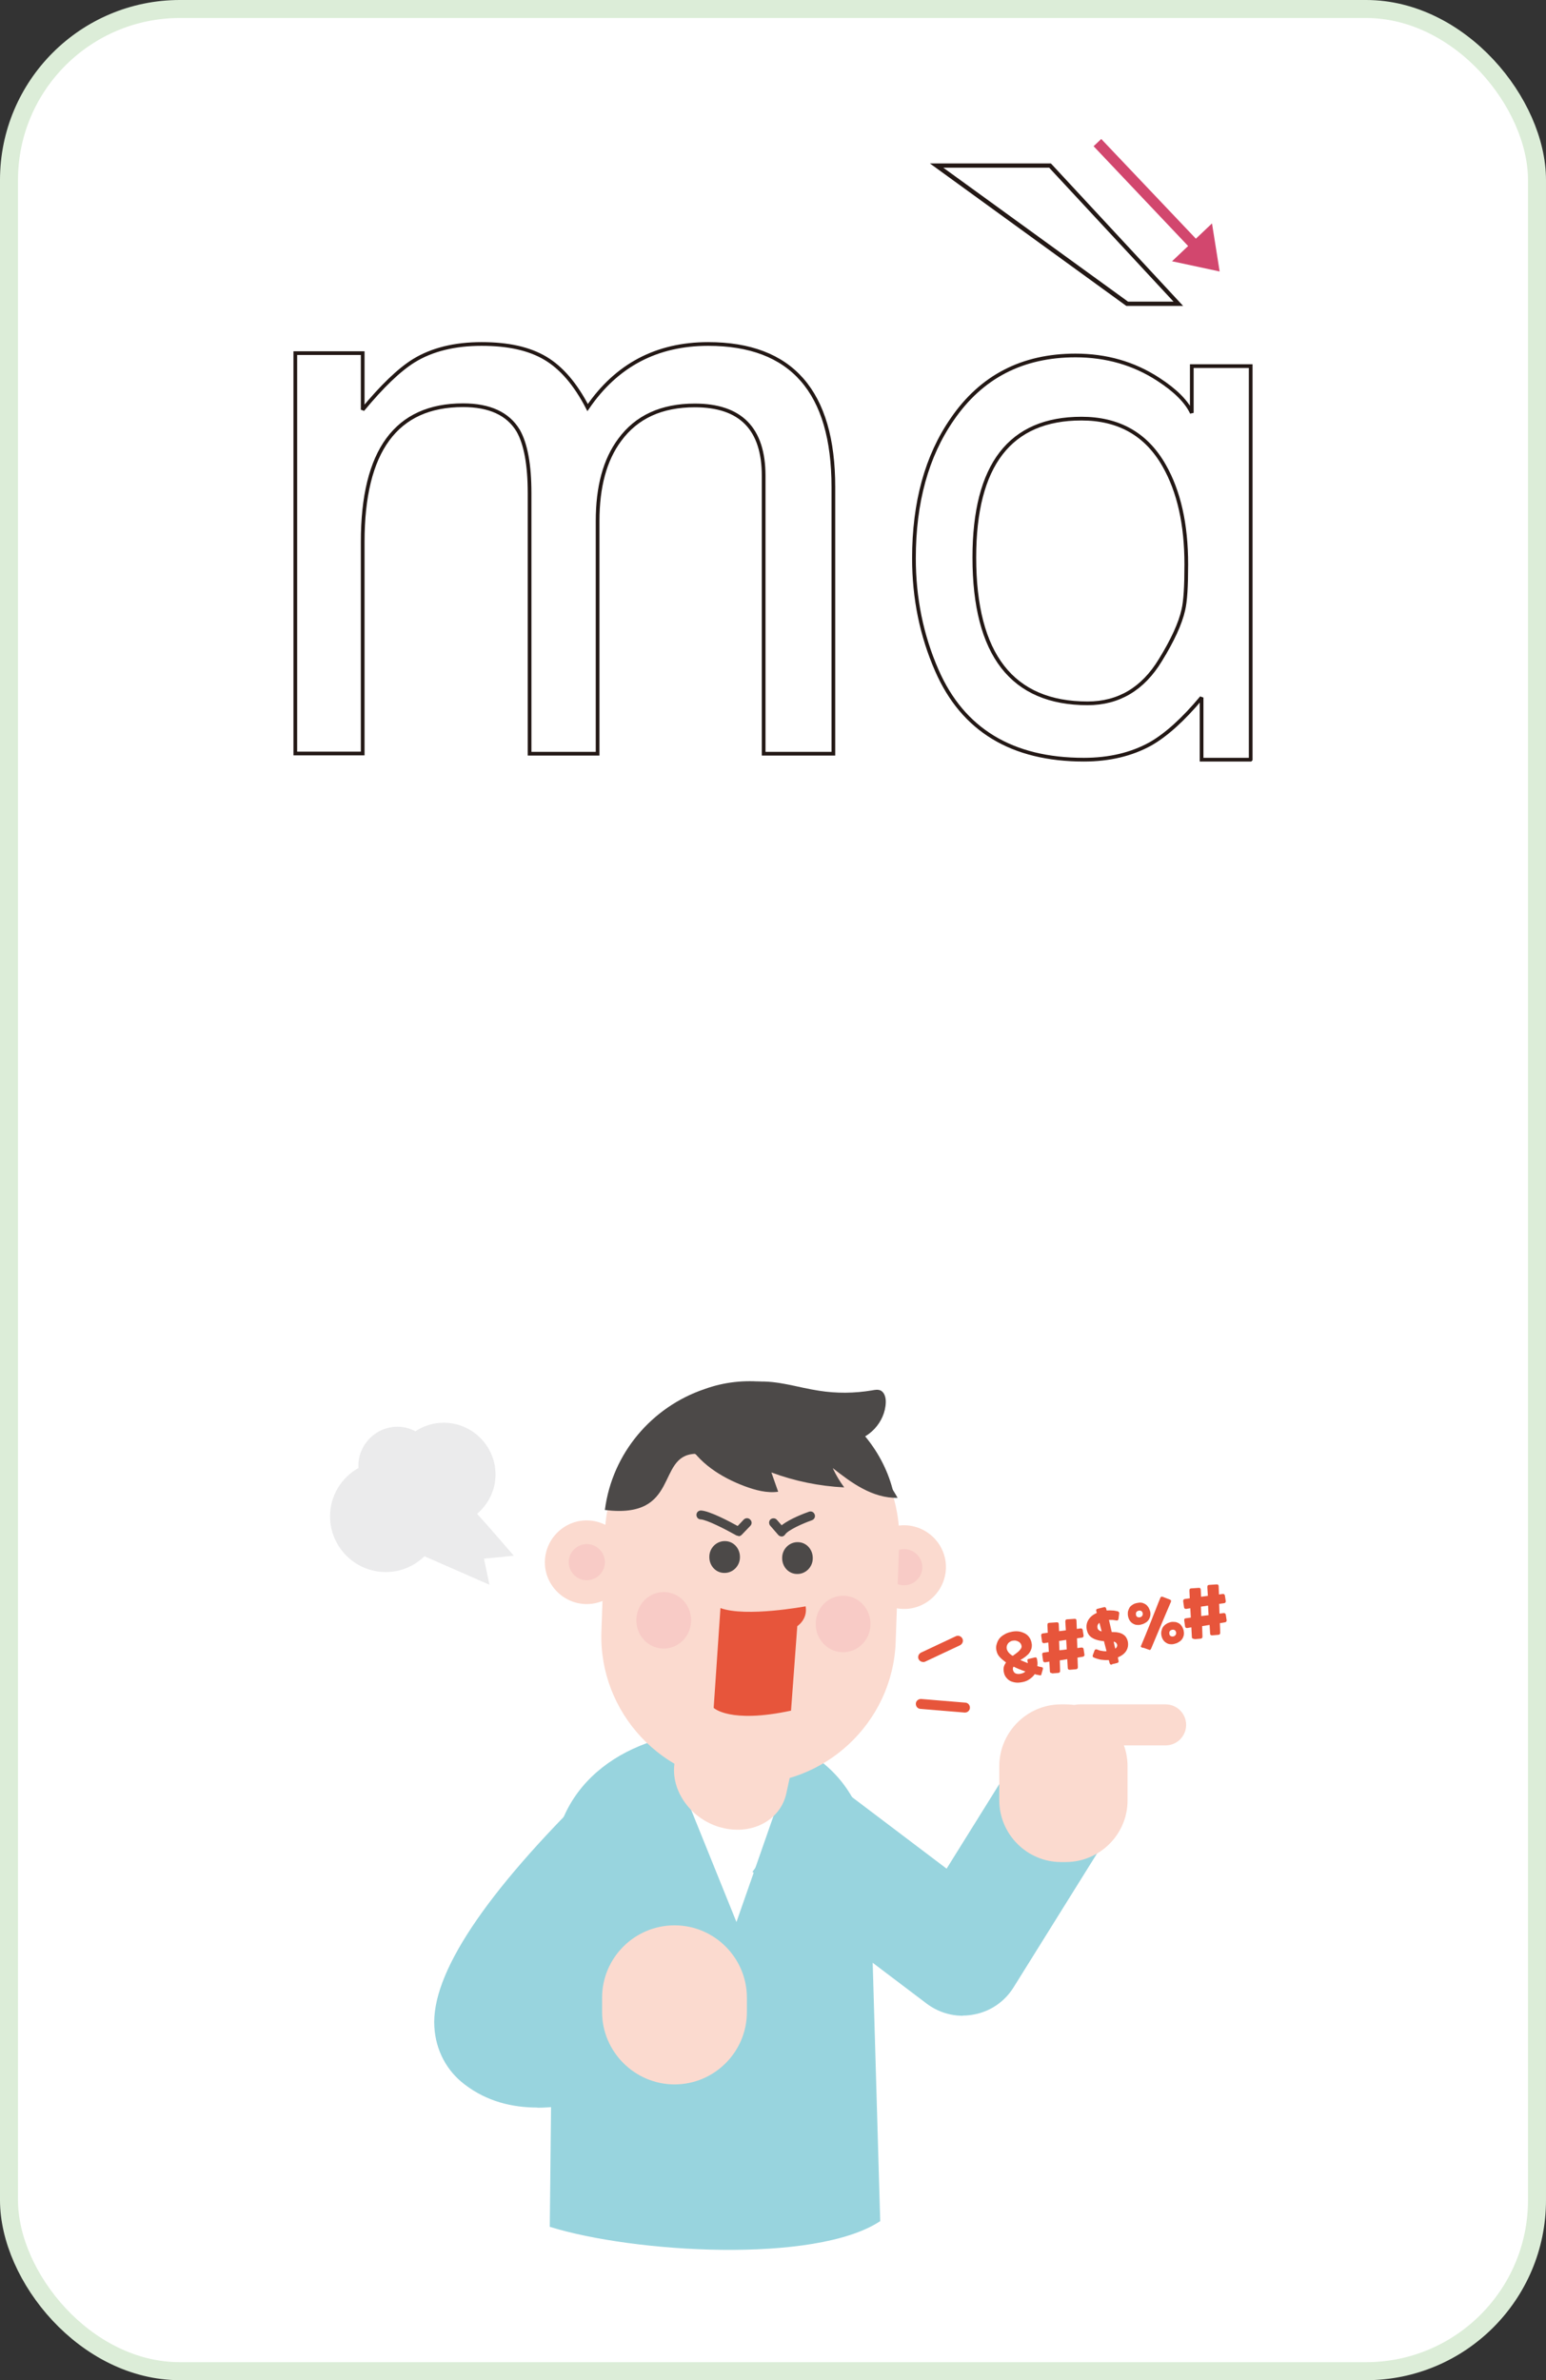 <svg width="178" height="274" viewBox="0 0 178 274" fill="none" xmlns="http://www.w3.org/2000/svg">
<rect x="0" y="0" width="178" height="274" fill="#333333" stroke="none"/>
<rect x="1.036" y="1.036" width="175.927" height="271.927" rx="19.689" fill="white" stroke="#DCEDD8" stroke-width="2.073"/>
<path d="M95.951 86.765H87.923V54.774C87.923 49.364 85.279 46.672 79.992 46.672C76.174 46.672 73.286 47.994 71.352 50.637C69.638 52.938 68.806 56.047 68.806 59.987V86.765H60.974V56.781C60.974 53.501 60.533 51.102 59.652 49.56C58.477 47.627 56.372 46.648 53.312 46.648C45.627 46.648 41.759 51.886 41.759 62.386V86.741H34V40.651H41.759V47.162C43.987 44.469 45.945 42.584 47.634 41.532C49.739 40.234 52.358 39.598 55.442 39.598C58.526 39.598 60.925 40.137 62.785 41.238C64.645 42.34 66.261 44.224 67.656 46.917C70.985 42.046 75.611 39.598 81.534 39.598C91.129 39.598 95.951 45.081 95.951 56.071V86.741V86.765Z" stroke="#231815" stroke-width="0.426" stroke-miterlimit="2.88"/>
<path d="M143.976 87.451H138.346V80.304C136.241 82.825 134.258 84.612 132.447 85.64C130.269 86.84 127.723 87.451 124.786 87.451C116.512 87.451 110.858 84.025 107.872 77.196C106.11 73.181 105.229 68.873 105.229 64.272C105.229 57.834 106.697 52.498 109.634 48.264C112.988 43.368 117.712 40.921 123.831 40.921C127.356 40.921 130.538 41.826 133.353 43.662C135.36 44.959 136.632 46.257 137.22 47.529V42.145H144V87.427L143.976 87.451ZM136.584 64.957C136.584 60.331 135.727 56.562 134.038 53.6C131.982 49.977 128.8 48.19 124.516 48.19C116.292 48.19 112.18 53.526 112.18 64.174C112.18 75.36 116.537 80.965 125.226 80.965C128.8 80.965 131.59 79.301 133.597 75.996C135.017 73.695 135.898 71.762 136.241 70.22C136.486 69.216 136.584 67.478 136.584 64.982V64.957Z" stroke="#231815" stroke-width="0.426" stroke-miterlimit="2.88"/>
<path d="M137.808 29.389L125.912 16.832L126.793 16L138.714 28.557L137.808 29.389Z" fill="#D2476E"/>
<path d="M134.943 30.076L140.426 31.251L139.545 25.719L134.943 30.076Z" fill="#D2476E"/>
<path d="M136.217 35.214H129.681L129.608 35.165L107.064 18.814H120.992L121.065 18.888L136.217 35.214ZM129.853 34.724H135.115L120.796 19.304H108.606L129.877 34.724H129.853Z" fill="#231815"/>
<path d="M101.345 255.722L100.124 213.753C99.284 203.226 90.638 198.423 80.631 199.323C70.624 200.224 62.879 206.468 63.719 216.996L63.299 256.343C72.945 259.345 93.84 260.626 101.325 255.702" fill="#98D4DE"/>
<path d="M90.517 204.866L84.793 221.257L78.049 204.566L90.517 204.866Z" fill="white"/>
<path d="M82.851 210.331C79.328 209.29 77.027 205.808 77.727 202.626L78.368 199.664C79.068 196.482 82.51 194.74 86.033 195.781C89.555 196.822 91.857 200.304 91.176 203.486L90.536 206.449C89.835 209.631 86.393 211.372 82.871 210.331" fill="#FBDACF"/>
<path d="M103.925 185.214C106.567 185.314 108.808 183.212 108.908 180.57C109.008 177.929 106.907 175.687 104.265 175.587C101.623 175.487 99.382 177.588 99.281 180.23C99.201 182.872 101.283 185.113 103.925 185.214Z" fill="#FBDACF"/>
<path d="M104.025 182.492C105.165 182.532 106.146 181.631 106.186 180.49C106.226 179.35 105.325 178.369 104.165 178.329C103.024 178.289 102.063 179.19 102.003 180.35C101.963 181.491 102.864 182.452 104.005 182.492" fill="#F8CBC6"/>
<path d="M85.594 205.348C94.92 205.668 102.806 198.303 103.126 188.997L103.526 177.629C103.846 168.302 96.481 160.417 87.175 160.097C77.849 159.777 69.963 167.142 69.643 176.448L69.243 187.816C68.922 197.142 76.287 205.028 85.614 205.348" fill="#FBDACF"/>
<path d="M93.578 179.39C93.578 180.391 92.757 181.211 91.776 181.191C90.796 181.191 90.035 180.351 90.055 179.33C90.055 178.329 90.876 177.509 91.856 177.529C92.837 177.529 93.597 178.369 93.578 179.39Z" fill="#4C4948"/>
<path d="M85.193 179.269C85.193 180.27 84.372 181.09 83.391 181.07C82.411 181.07 81.65 180.23 81.67 179.209C81.67 178.208 82.491 177.388 83.472 177.408C84.452 177.408 85.213 178.248 85.193 179.269Z" fill="#4C4948"/>
<path d="M93.918 186.835C93.858 188.636 95.219 190.137 96.96 190.197C98.701 190.257 100.162 188.856 100.222 187.055C100.282 185.254 98.921 183.753 97.18 183.693C95.439 183.632 93.978 185.033 93.918 186.835Z" fill="#F8CBC6"/>
<path d="M73.266 186.414C73.206 188.215 74.567 189.716 76.308 189.776C78.049 189.836 79.51 188.435 79.57 186.634C79.63 184.833 78.269 183.332 76.528 183.272C74.787 183.212 73.326 184.613 73.266 186.414Z" fill="#F8CBC6"/>
<path d="M67.381 184.653C70.023 184.753 72.264 182.652 72.364 180.01C72.465 177.368 70.363 175.127 67.721 175.027C65.079 174.927 62.838 177.028 62.738 179.67C62.638 182.312 64.739 184.553 67.381 184.653Z" fill="#FBDACF"/>
<path d="M67.481 181.912C68.622 181.952 69.603 181.051 69.643 179.91C69.683 178.77 68.782 177.789 67.641 177.749C66.501 177.709 65.52 178.609 65.48 179.75C65.44 180.891 66.34 181.872 67.481 181.912Z" fill="#F8CBC6"/>
<path d="M81.091 159.916C90.237 156.574 101.024 162.758 102.966 172.265C100.564 172.025 99.423 169.963 97.962 168.382C91.858 165.1 91.237 172.445 79.99 167.361C75.507 167.581 78.349 174.907 69.643 173.826C70.483 167.281 75.066 161.958 81.091 159.916Z" fill="#4C4948"/>
<path d="M92.757 184.915C92.757 184.915 85.892 186.195 82.95 185.115L82.17 196.603C82.17 196.603 84.011 198.444 91.076 196.923L91.796 187.196C91.796 187.196 93.017 186.416 92.757 184.915Z" fill="#E7553B"/>
<path d="M89.977 176.867C89.837 176.867 89.697 176.807 89.597 176.687L88.676 175.626C88.496 175.406 88.516 175.086 88.716 174.906C88.936 174.726 89.257 174.746 89.437 174.946L89.997 175.586C90.938 174.826 92.739 174.165 93.139 174.025C93.419 173.925 93.7 174.065 93.8 174.345C93.9 174.606 93.76 174.906 93.48 175.006C92.399 175.386 90.718 176.147 90.397 176.647C90.317 176.787 90.157 176.867 89.997 176.887C89.997 176.887 89.977 176.887 89.957 176.887L89.977 176.867Z" fill="#4C4948"/>
<path d="M85.032 176.808C85.032 176.808 84.852 176.788 84.772 176.748C83.571 176.068 81.39 174.947 80.669 174.907C80.389 174.907 80.169 174.647 80.189 174.367C80.189 174.086 80.449 173.866 80.729 173.886C81.73 173.946 84.031 175.167 84.932 175.668L85.632 174.927C85.833 174.727 86.153 174.707 86.373 174.927C86.593 175.147 86.593 175.447 86.373 175.668L85.392 176.688C85.292 176.788 85.152 176.848 85.012 176.848L85.032 176.808Z" fill="#4C4948"/>
<path d="M79.008 165.82C80.389 168.402 83.011 170.063 85.733 171.084C86.973 171.544 88.294 171.904 89.595 171.724C89.335 170.984 89.075 170.243 88.815 169.503C91.496 170.504 94.338 171.084 97.2 171.224C96.68 170.524 96.24 169.783 95.879 169.002C96.98 169.863 98.101 170.724 99.322 171.364C100.563 172.025 101.944 172.465 103.345 172.425C101.864 169.783 99.782 167.501 97.3 165.76" fill="#4C4948"/>
<path d="M87.113 159.055C89.535 158.895 91.897 159.736 94.298 160.096C96.32 160.416 98.381 160.396 100.402 160.056C100.723 159.996 101.063 159.936 101.363 160.056C101.843 160.276 102.004 160.896 101.984 161.437C101.923 163.698 100.022 165.76 97.761 165.96" fill="#4C4948"/>
<path d="M110.85 232.046C109.368 232.046 107.908 231.566 106.687 230.645L86.633 215.475L94.939 204.487L108.988 215.114L115.112 205.288L126.8 212.573L116.694 228.784C115.673 230.425 114.012 231.566 112.11 231.906C111.69 231.986 111.27 232.026 110.87 232.026" fill="#98D4DE"/>
<path d="M122.698 214.353H122.158C118.255 214.353 115.053 211.151 115.053 207.248V203.326C115.053 199.403 118.255 196.201 122.158 196.201H122.698C126.621 196.201 129.823 199.403 129.823 203.326V207.248C129.823 211.171 126.621 214.353 122.698 214.353Z" fill="#FBDACF"/>
<path d="M134.206 200.924H124.299C122.998 200.924 121.938 199.863 121.938 198.562C121.938 197.261 122.998 196.201 124.299 196.201H134.206C135.507 196.201 136.568 197.261 136.568 198.562C136.568 199.863 135.507 200.924 134.206 200.924Z" fill="#FBDACF"/>
<path d="M61.857 242.613C58.955 242.613 56.053 241.912 53.491 239.951C51.41 238.37 50.169 236.008 50.009 233.326C49.629 227.262 55.793 217.976 68.321 205.727L77.948 215.574C73.985 219.437 70.143 223.78 67.421 227.262C68.281 226.882 69.262 226.442 70.383 225.881C71.043 225.541 71.544 225.321 71.784 225.221L76.887 238.01L74.346 231.625L77.107 237.929L76.607 238.19C73.785 239.611 67.841 242.633 61.857 242.633" fill="#98D4DE"/>
<path d="M77.668 239.951C73.085 239.951 69.322 236.188 69.322 231.625V229.964C69.322 225.381 73.065 221.638 77.668 221.638C82.271 221.638 85.994 225.401 85.994 229.964V231.625C85.994 236.208 82.251 239.951 77.668 239.951Z" fill="#FBDACF"/>
<path d="M55.712 179.43L59.155 179.09C59.155 179.09 56.393 175.868 54.932 174.267C56.212 173.166 57.053 171.565 57.053 169.743C57.053 166.461 54.371 163.779 51.089 163.779C49.888 163.779 48.767 164.14 47.827 164.76C47.206 164.44 46.526 164.24 45.765 164.24C43.284 164.24 41.262 166.261 41.262 168.743C41.262 168.823 41.282 168.903 41.282 168.983C39.321 170.084 38 172.165 38 174.547C38 178.089 40.882 180.971 44.424 180.971C46.146 180.971 47.727 180.271 48.867 179.15L56.353 182.432L55.712 179.39V179.43Z" fill="#EBEBEC"/>
<path d="M119.916 192.717C119.916 192.717 119.896 192.777 119.876 192.817C119.856 192.857 119.816 192.857 119.756 192.857C119.656 192.857 119.556 192.817 119.456 192.797C119.356 192.797 119.256 192.757 119.136 192.717C118.995 192.937 118.795 193.117 118.575 193.277C118.355 193.437 118.095 193.558 117.815 193.618C117.534 193.678 117.274 193.718 117.034 193.698C116.794 193.678 116.574 193.618 116.374 193.538C116.174 193.437 116.013 193.317 115.873 193.137C115.733 192.977 115.633 192.777 115.593 192.557C115.553 192.397 115.533 192.217 115.553 192.017C115.573 191.816 115.673 191.596 115.833 191.376C115.813 191.376 115.773 191.336 115.753 191.316C115.733 191.316 115.713 191.276 115.673 191.256C115.453 191.096 115.253 190.916 115.073 190.716C114.893 190.515 114.793 190.295 114.733 190.035C114.672 189.795 114.672 189.555 114.733 189.335C114.793 189.115 114.873 188.894 115.013 188.694C115.153 188.494 115.333 188.334 115.573 188.194C115.793 188.054 116.053 187.934 116.354 187.874C116.654 187.794 116.934 187.774 117.194 187.794C117.454 187.814 117.695 187.894 117.915 187.994C118.135 188.094 118.315 188.234 118.455 188.414C118.595 188.594 118.695 188.794 118.755 189.034C118.795 189.195 118.815 189.375 118.795 189.535C118.795 189.695 118.735 189.875 118.655 190.035C118.575 190.195 118.475 190.355 118.315 190.495C118.175 190.636 117.995 190.776 117.775 190.916L117.474 191.096C117.615 191.156 117.755 191.216 117.895 191.276C118.035 191.336 118.175 191.396 118.335 191.456C118.335 191.376 118.315 191.276 118.295 191.196C118.275 191.076 118.295 190.996 118.415 190.976L119.156 190.796C119.156 190.796 119.256 190.796 119.296 190.796C119.316 190.816 119.356 190.856 119.376 190.916C119.456 191.216 119.476 191.516 119.436 191.796C119.536 191.816 119.616 191.856 119.716 191.876C119.816 191.876 119.896 191.916 119.996 191.936C120.036 191.936 120.056 191.976 120.076 192.017C120.076 192.057 120.076 192.097 120.076 192.137L119.916 192.677V192.717ZM116.634 190.596C116.814 190.475 116.954 190.355 117.094 190.255C117.234 190.155 117.334 190.055 117.414 189.955C117.494 189.855 117.574 189.775 117.594 189.675C117.635 189.595 117.635 189.495 117.594 189.395C117.574 189.295 117.534 189.215 117.454 189.135C117.394 189.054 117.314 188.994 117.214 188.954C117.134 188.914 117.014 188.874 116.914 188.854C116.794 188.854 116.694 188.854 116.574 188.874C116.454 188.894 116.354 188.954 116.254 189.014C116.154 189.074 116.073 189.155 116.033 189.235C115.973 189.315 115.933 189.415 115.913 189.515C115.893 189.615 115.893 189.715 115.913 189.815C115.953 189.975 116.033 190.115 116.134 190.235C116.254 190.375 116.394 190.495 116.594 190.616L116.634 190.576V190.596ZM117.354 192.157C117.134 192.057 116.894 191.956 116.694 191.856C116.614 191.996 116.594 192.137 116.634 192.257C116.694 192.457 116.794 192.597 116.974 192.657C117.154 192.717 117.354 192.717 117.594 192.657C117.775 192.617 117.935 192.537 118.055 192.417C117.835 192.337 117.595 192.257 117.374 192.157" fill="#E7553B"/>
<path d="M121.118 192.6C120.958 192.6 120.878 192.539 120.878 192.399L120.818 191.279L120.337 191.359C120.337 191.359 120.217 191.359 120.177 191.319C120.137 191.279 120.097 191.239 120.097 191.179L119.997 190.478C119.997 190.478 119.997 190.358 120.017 190.318C120.057 190.278 120.097 190.238 120.177 190.238L120.758 190.158L120.698 189.077L120.217 189.157C120.217 189.157 120.097 189.157 120.057 189.117C120.017 189.077 119.977 189.037 119.977 188.977L119.877 188.277C119.877 188.277 119.877 188.156 119.917 188.116C119.957 188.076 119.997 188.036 120.057 188.036L120.637 187.956L120.597 187.116C120.597 187.116 120.597 186.976 120.617 186.916C120.637 186.856 120.697 186.836 120.778 186.816L121.678 186.755C121.678 186.755 121.818 186.756 121.838 186.796C121.878 186.836 121.878 186.876 121.898 186.936L121.938 187.776L122.719 187.676L122.659 186.715C122.659 186.715 122.659 186.555 122.679 186.515C122.699 186.455 122.759 186.435 122.819 186.415L123.72 186.355C123.72 186.355 123.86 186.355 123.88 186.395C123.92 186.435 123.94 186.475 123.94 186.535L123.98 187.516L124.42 187.456C124.42 187.456 124.54 187.456 124.58 187.496C124.62 187.536 124.64 187.576 124.66 187.636L124.76 188.277C124.76 188.277 124.76 188.397 124.72 188.437C124.68 188.477 124.64 188.517 124.56 188.517L124 188.597L124.04 189.718L124.52 189.658C124.52 189.658 124.64 189.657 124.68 189.698C124.72 189.738 124.76 189.778 124.76 189.838L124.86 190.478C124.86 190.478 124.86 190.598 124.82 190.638C124.78 190.678 124.74 190.698 124.66 190.718L124.06 190.818L124.1 191.919C124.1 192.059 124.04 192.139 123.9 192.159L123.179 192.219C123.019 192.219 122.939 192.159 122.939 192.019L122.879 190.998L122.018 191.139L122.058 192.339C122.058 192.479 121.998 192.559 121.858 192.58L121.138 192.64L121.118 192.6ZM121.978 189.978L122.819 189.878L122.759 188.777L121.938 188.897L121.978 189.998V189.978Z" fill="#E7553B"/>
<path d="M128.021 191.619C127.881 191.659 127.801 191.599 127.761 191.459L127.661 191.099C127.361 191.119 127.061 191.099 126.76 191.059C126.46 190.999 126.18 190.919 125.92 190.799C125.8 190.739 125.78 190.659 125.82 190.538L126.02 189.998C126.02 189.998 126.08 189.898 126.12 189.878C126.16 189.858 126.22 189.858 126.3 189.878C126.48 189.958 126.64 190.018 126.82 190.038C127.001 190.078 127.201 190.098 127.401 190.078L127.101 188.917C126.981 188.917 126.881 188.917 126.76 188.877C126.64 188.877 126.54 188.837 126.42 188.817C126.28 188.777 126.14 188.737 126 188.677C125.86 188.617 125.74 188.537 125.62 188.457C125.5 188.357 125.4 188.257 125.319 188.117C125.239 187.997 125.179 187.837 125.139 187.656C125.039 187.236 125.099 186.836 125.299 186.496C125.5 186.155 125.82 185.875 126.28 185.675L126.22 185.455C126.18 185.315 126.22 185.235 126.38 185.195L127.101 185.015C127.241 184.975 127.321 185.035 127.361 185.175L127.421 185.395C127.641 185.375 127.861 185.375 128.061 185.395C128.261 185.395 128.442 185.435 128.622 185.475C128.702 185.475 128.762 185.535 128.802 185.555C128.842 185.595 128.862 185.655 128.862 185.715L128.782 186.356C128.782 186.356 128.742 186.496 128.702 186.516C128.642 186.556 128.582 186.556 128.502 186.536C128.382 186.516 128.241 186.496 128.101 186.476C127.961 186.476 127.821 186.476 127.681 186.476L128.001 187.877H128.201C128.662 187.877 129.042 187.977 129.322 188.157C129.602 188.337 129.783 188.617 129.863 189.017C129.923 189.398 129.863 189.738 129.662 190.058C129.462 190.378 129.122 190.618 128.702 190.799L128.782 191.179C128.822 191.319 128.762 191.399 128.622 191.439L128.041 191.579L128.021 191.619ZM126.58 186.816C126.4 186.956 126.32 187.136 126.36 187.356C126.36 187.496 126.42 187.576 126.52 187.656C126.6 187.736 126.72 187.777 126.84 187.797L126.58 186.796V186.816ZM128.422 189.778C128.582 189.658 128.662 189.498 128.622 189.338C128.602 189.238 128.542 189.157 128.482 189.097C128.422 189.037 128.321 188.997 128.221 188.977L128.402 189.778H128.422Z" fill="#E7553B"/>
<path d="M131.924 186.775C131.784 186.875 131.624 186.955 131.444 186.995C131.264 187.055 131.104 187.075 130.923 187.055C130.763 187.055 130.603 186.995 130.463 186.915C130.323 186.835 130.203 186.735 130.103 186.595C130.003 186.455 129.923 186.274 129.883 186.074C129.843 185.874 129.843 185.694 129.863 185.534C129.903 185.374 129.963 185.214 130.043 185.074C130.123 184.933 130.243 184.833 130.403 184.733C130.543 184.633 130.703 184.573 130.903 184.533C131.084 184.493 131.244 184.473 131.404 184.493C131.564 184.513 131.704 184.573 131.844 184.653C131.984 184.733 132.084 184.833 132.184 184.974C132.284 185.114 132.344 185.254 132.404 185.434C132.465 185.614 132.465 185.794 132.445 185.954C132.425 186.114 132.364 186.274 132.284 186.414C132.204 186.555 132.084 186.675 131.944 186.775M130.783 185.894C130.823 186.034 130.883 186.114 130.984 186.154C131.084 186.194 131.164 186.194 131.264 186.174C131.364 186.154 131.444 186.094 131.504 186.014C131.564 185.934 131.584 185.834 131.564 185.694C131.524 185.554 131.464 185.474 131.364 185.434C131.264 185.394 131.184 185.394 131.104 185.414C131.004 185.434 130.903 185.494 130.843 185.574C130.783 185.654 130.763 185.774 130.803 185.894M131.564 189.697C131.564 189.697 131.424 189.637 131.384 189.597C131.344 189.557 131.324 189.497 131.384 189.437C131.544 189.036 131.724 188.616 131.924 188.136C132.124 187.655 132.304 187.175 132.505 186.695C132.685 186.214 132.885 185.734 133.065 185.274C133.245 184.813 133.405 184.393 133.565 184.013C133.605 183.933 133.625 183.873 133.665 183.833C133.705 183.793 133.765 183.793 133.845 183.813L134.686 184.133C134.686 184.133 134.806 184.193 134.826 184.233C134.826 184.273 134.826 184.333 134.826 184.373C134.666 184.753 134.486 185.174 134.286 185.634C134.086 186.094 133.886 186.575 133.685 187.055C133.485 187.535 133.285 188.016 133.085 188.476C132.885 188.936 132.725 189.357 132.565 189.717C132.525 189.797 132.505 189.857 132.465 189.897C132.425 189.937 132.384 189.957 132.304 189.917L131.624 189.677L131.564 189.697ZM135.767 188.996C135.627 189.096 135.467 189.176 135.286 189.216C135.106 189.276 134.946 189.296 134.766 189.276C134.586 189.276 134.446 189.216 134.306 189.136C134.166 189.056 134.046 188.956 133.946 188.816C133.846 188.676 133.765 188.496 133.725 188.296C133.685 188.096 133.685 187.916 133.725 187.755C133.765 187.595 133.805 187.435 133.906 187.295C134.006 187.155 134.106 187.055 134.266 186.955C134.406 186.855 134.566 186.795 134.766 186.735C134.926 186.695 135.106 186.695 135.266 186.715C135.427 186.715 135.567 186.795 135.707 186.855C135.847 186.935 135.947 187.035 136.047 187.175C136.147 187.315 136.207 187.455 136.267 187.635C136.307 187.815 136.327 187.996 136.307 188.156C136.287 188.316 136.227 188.476 136.147 188.616C136.067 188.756 135.947 188.876 135.807 188.976M134.626 188.096C134.666 188.236 134.726 188.316 134.826 188.356C134.926 188.396 135.006 188.396 135.106 188.376C135.206 188.356 135.286 188.296 135.347 188.216C135.407 188.136 135.427 188.036 135.407 187.896C135.367 187.755 135.307 187.675 135.206 187.635C135.106 187.595 135.026 187.595 134.946 187.615C134.846 187.635 134.746 187.695 134.686 187.775C134.626 187.855 134.606 187.976 134.646 188.096" fill="#E7553B"/>
<path d="M137.467 188.655C137.307 188.655 137.227 188.595 137.227 188.455L137.167 187.334L136.687 187.414C136.687 187.414 136.567 187.414 136.527 187.374C136.487 187.334 136.447 187.294 136.447 187.234L136.347 186.533C136.347 186.533 136.347 186.413 136.367 186.373C136.407 186.333 136.447 186.293 136.527 186.293L137.107 186.213L137.047 185.133L136.567 185.213C136.567 185.213 136.447 185.213 136.407 185.173C136.367 185.133 136.327 185.092 136.327 185.032L136.227 184.332C136.227 184.332 136.227 184.212 136.267 184.152C136.287 184.112 136.347 184.092 136.407 184.072L136.987 183.992L136.947 183.151C136.947 183.151 136.947 183.011 136.967 182.951C136.987 182.891 137.047 182.871 137.127 182.851L138.028 182.791C138.028 182.791 138.168 182.791 138.188 182.831C138.228 182.871 138.228 182.911 138.248 182.971L138.288 183.812L139.069 183.712L139.009 182.751C139.009 182.751 139.009 182.591 139.029 182.551C139.049 182.491 139.109 182.471 139.169 182.451L140.069 182.391C140.069 182.391 140.209 182.391 140.249 182.431C140.289 182.471 140.289 182.511 140.309 182.571L140.349 183.551L140.79 183.491C140.79 183.491 140.91 183.491 140.95 183.531C140.99 183.571 141.01 183.611 141.03 183.672L141.13 184.312C141.13 184.312 141.13 184.432 141.09 184.472C141.05 184.512 141.01 184.552 140.93 184.552L140.369 184.632L140.409 185.753L140.89 185.693C140.89 185.693 141.01 185.693 141.05 185.733C141.09 185.773 141.13 185.813 141.13 185.873L141.23 186.513C141.23 186.513 141.23 186.634 141.19 186.674C141.15 186.714 141.11 186.734 141.05 186.754L140.45 186.854L140.49 187.954C140.49 188.095 140.429 188.175 140.289 188.195L139.569 188.255C139.409 188.255 139.329 188.195 139.329 188.055L139.269 187.054L138.408 187.194L138.448 188.395C138.448 188.535 138.388 188.615 138.248 188.635L137.528 188.695L137.467 188.655ZM138.308 186.033L139.149 185.933L139.089 184.832L138.268 184.952L138.308 186.053V186.033Z" fill="#E7553B"/>
<path d="M106.288 191.319C106.068 191.319 105.868 191.199 105.768 190.999C105.628 190.719 105.768 190.379 106.048 190.239L110.051 188.357C110.331 188.217 110.671 188.357 110.811 188.637C110.951 188.918 110.811 189.258 110.531 189.398L106.528 191.279C106.528 191.279 106.368 191.339 106.288 191.339V191.319Z" fill="#E7553B"/>
<path d="M111.09 197.142H111.05L105.967 196.721C105.647 196.701 105.427 196.421 105.447 196.101C105.467 195.781 105.767 195.561 106.067 195.581L111.15 196.001C111.471 196.021 111.691 196.301 111.671 196.621C111.651 196.922 111.391 197.142 111.11 197.142H111.09Z" fill="#E7553B"/>
</svg>
